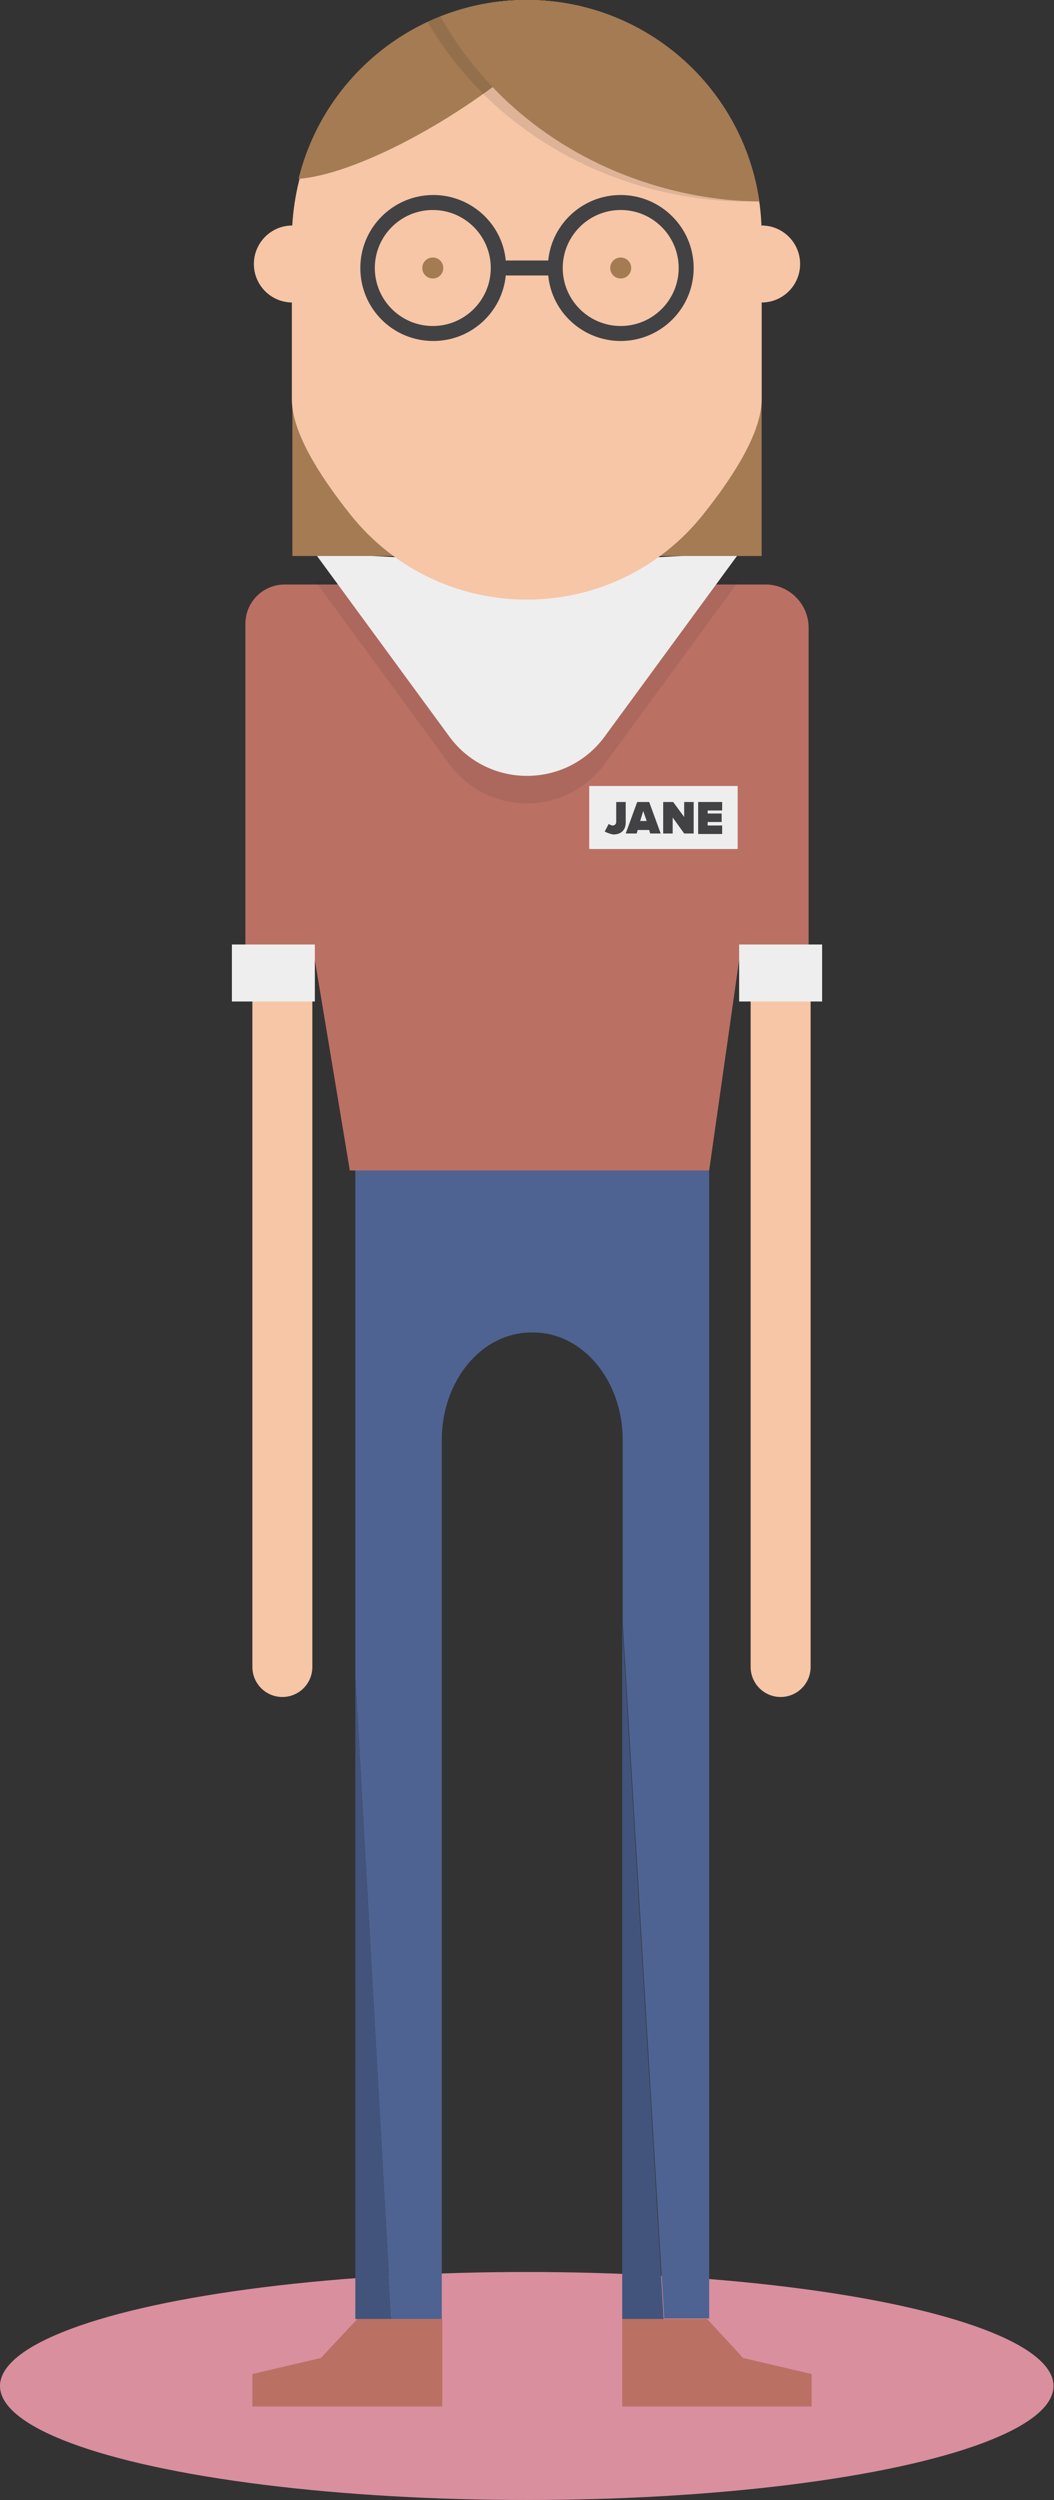 <?xml version="1.0" encoding="utf-8"?>
<!-- Generator: Adobe Illustrator 17.1.0, SVG Export Plug-In . SVG Version: 6.00 Build 0)  -->
<!DOCTYPE svg PUBLIC "-//W3C//DTD SVG 1.1//EN" "http://www.w3.org/Graphics/SVG/1.1/DTD/svg11.dtd">
<svg version="1.1" id="Layer_1" xmlns="http://www.w3.org/2000/svg" xmlns:xlink="http://www.w3.org/1999/xlink" x="0px" y="0px"
	 viewBox="0 0 210.9 500" enable-background="new 0 0 210.9 500" xml:space="preserve">
<rect x="0" y="0" width="210.9" height="500" fill="#333333" stroke="none"/>
<g>
	
		<line fill="none" stroke="#F6C6A7" stroke-width="12" stroke-linecap="round" stroke-miterlimit="10" x1="156.2" y1="200.2" x2="156.2" y2="333.4"/>
	
		<line fill="none" stroke="#F6C6A7" stroke-width="12" stroke-linecap="round" stroke-miterlimit="10" x1="56.5" y1="200.2" x2="56.5" y2="333.4"/>
	<g>
		<g>
			<ellipse fill="#D98F9E" cx="105.4" cy="477.2" rx="105.4" ry="22.8"/>
			<g>
				<path fill="#BB7064" d="M153.2,116.9h-5.3H63h0h-6c-4.4,0-7.9,3.5-7.9,7.9V192H63l7,42.1h71.9l6-42.1h13.9v-66.5
					C161.8,120.8,157.9,116.9,153.2,116.9z"/>
				<g>
					<g>
						<g opacity="0.1">
							<path fill="#231F20" d="M105.4,118.3L63,116.1l26.9,36.7c7.7,10.5,23.4,10.5,31.1,0l26.9-36.7L105.4,118.3z"/>
						</g>
						<g>
							<path fill="#EFEEEE" d="M105.4,112.8L63,110.6l26.9,36.7c7.7,10.5,23.4,10.5,31.1,0l26.9-36.7L105.4,112.8z"/>
						</g>
					</g>
				</g>
				<g>
					<rect x="58.5" y="55.1" fill="#A47B53" width="93.9" height="56.1"/>
					<path fill="#F6C6A7" d="M140.7,102.9c-18.1,22.7-52.5,22.7-70.6,0c-6.7-8.4-11.7-16.8-11.7-23V47.7C58.5,22,78.9,0.4,104.6,0
						c26.3-0.4,47.8,20.8,47.8,47v32.9C152.4,86.1,147.4,94.5,140.7,102.9z"/>
					<g>
						<defs>
							<path id="SVGID_5_" d="M105.4,124.5c-25.9,0-47-21-47-47V47c0-25.9,21-47,47-47s47,21,47,47"/>
						</defs>
						<clipPath id="SVGID_1_">
							<use xlink:href="#SVGID_5_"  overflow="visible"/>
						</clipPath>
						<g clip-path="url(#SVGID_1_)">
							<defs>
								<path id="SVGID_7_" d="M58.5,35.8c18.4,0,73.4-33.7,73.4-67.6S87.3-42.6,87.3-42.6L45.2,5.8L58.5,35.8z"/>
							</defs>
							<use xlink:href="#SVGID_7_"  overflow="visible" fill="#A47B53"/>
							<clipPath id="SVGID_2_">
								<use xlink:href="#SVGID_7_"  overflow="visible"/>
							</clipPath>
							<path clip-path="url(#SVGID_2_)" fill="#A47B53" d="M105.4,117.7c-25.9,0-47-21-47-47V40.2c0-25.9,21-47,47-47s47,21,47,47
								v30.6C152.4,96.7,131.3,117.7,105.4,117.7z"/>
						</g>
						<g clip-path="url(#SVGID_1_)">
							<g opacity="0.1">
								<path fill="#010101" d="M149.2,40.3c-29.3,0-75.8-19.8-75.8-86S149.2-28,149.2-28V40.3z"/>
							</g>
							<g>
								<path fill="#A47B53" d="M152.4,40.3c-29.3,0-75.8-19.8-75.8-86S152.4-28,152.4-28V40.3z"/>
							</g>
						</g>
					</g>
					<g>
						<circle fill="#A47B53" cx="86.6" cy="53.6" r="2.1"/>
						<circle fill="#A47B53" cx="124.2" cy="53.6" r="2.1"/>
					</g>
					<circle fill="#F6C6A7" cx="152.4" cy="52.8" r="7.7"/>
					<circle fill="#F6C6A7" cx="58.5" cy="52.8" r="7.7"/>
				</g>
				<rect x="147.9" y="188.9" fill="#EFEEEE" width="16.6" height="11.4"/>
				<rect x="46.4" y="188.9" fill="#EFEEEE" width="16.6" height="11.4"/>
				<polygon fill="#BB7064" points="162.4,481.3 124.5,481.3 124.5,463.8 141.5,463.8 148.7,471.6 162.4,474.8 				"/>
				<polygon fill="#BB7064" points="50.5,481.3 88.5,481.3 88.5,463.8 71.5,463.8 64.2,471.6 50.5,474.8 				"/>
				<g>
					<path fill="#4E6392" d="M141.8,234.1H71.1v101.3l7.2,128.4h10.1V288c0-11.9,8-21.5,17.9-21.5h0.4c9.9,0,17.9,9.6,17.9,21.5
						v36.6l8.3,139.1h9V234.1z"/>
					<polygon fill="#42547B" points="71.1,463.8 78.3,463.8 71.1,335.4 					"/>
					<polygon fill="#42547B" points="124.5,463.8 132.8,463.8 124.5,324.6 					"/>
				</g>
				<g>
					<g>
						<path fill="#010101" d="M121,166.3l0.8-1.5c0.2,0.1,0.5,0.3,0.8,0.3c0.4,0,0.7-0.3,0.7-0.7v-4h1.9v4.1c0,1.6-1,2.4-2.5,2.4
							C122.2,166.8,121.5,166.6,121,166.3z"/>
						<path fill="#010101" d="M130.1,166.7l-0.2-0.7h-2.3l-0.2,0.7h-2.2l2.3-6.3h2.4l2.3,6.3H130.1z M128.7,162.2l-0.6,2h1.3
							L128.7,162.2z"/>
						<path fill="#010101" d="M136.9,166.7l-2.3-3.2v3.2h-1.9v-6.3h2l2.2,3v-3h1.9v6.3H136.9z"/>
						<path fill="#010101" d="M139.7,166.7v-6.3h4.8v1.7h-2.9v0.6h2.8v1.7h-2.8v0.7h2.9v1.7H139.7z"/>
					</g>
					<g>
						<rect x="117.9" y="157.2" fill="#EFEEEE" width="29.7" height="12.6"/>
					</g>
					<g>
						<path fill="#424244" d="M121,166.3l0.8-1.5c0.2,0.1,0.5,0.3,0.8,0.3c0.4,0,0.7-0.3,0.7-0.7v-4h1.9v4.1c0,1.6-1,2.4-2.5,2.4
							C122.2,166.8,121.5,166.6,121,166.3z"/>
						<path fill="#424244" d="M130.1,166.7l-0.2-0.7h-2.3l-0.2,0.7h-2.2l2.3-6.3h2.4l2.3,6.3H130.1z M128.7,162.2l-0.6,2h1.3
							L128.7,162.2z"/>
						<path fill="#424244" d="M136.9,166.7l-2.3-3.2v3.2h-1.9v-6.3h2l2.2,3v-3h1.9v6.3H136.9z"/>
						<path fill="#424244" d="M139.7,166.7v-6.3h4.8v1.7h-2.9v0.6h2.8v1.7h-2.8v0.7h2.9v1.7H139.7z"/>
					</g>
				</g>
			</g>
		</g>
		<path fill="#424244" d="M124.2,39c-7.6,0-13.8,5.8-14.5,13.1h-8.5c-0.7-7.4-7-13.1-14.5-13.1c-8,0-14.6,6.5-14.6,14.6
			s6.5,14.6,14.6,14.6c7.6,0,13.8-5.8,14.5-13.1h8.5c0.7,7.4,7,13.1,14.5,13.1c8,0,14.6-6.5,14.6-14.6S132.2,39,124.2,39z
			 M86.6,65.2C80.2,65.2,75,60,75,53.6S80.2,42,86.6,42s11.6,5.2,11.6,11.6S93,65.2,86.6,65.2z M124.2,65.2
			c-6.4,0-11.6-5.2-11.6-11.6S117.8,42,124.2,42s11.6,5.2,11.6,11.6S130.6,65.2,124.2,65.2z"/>
	</g>
</g>
</svg>
